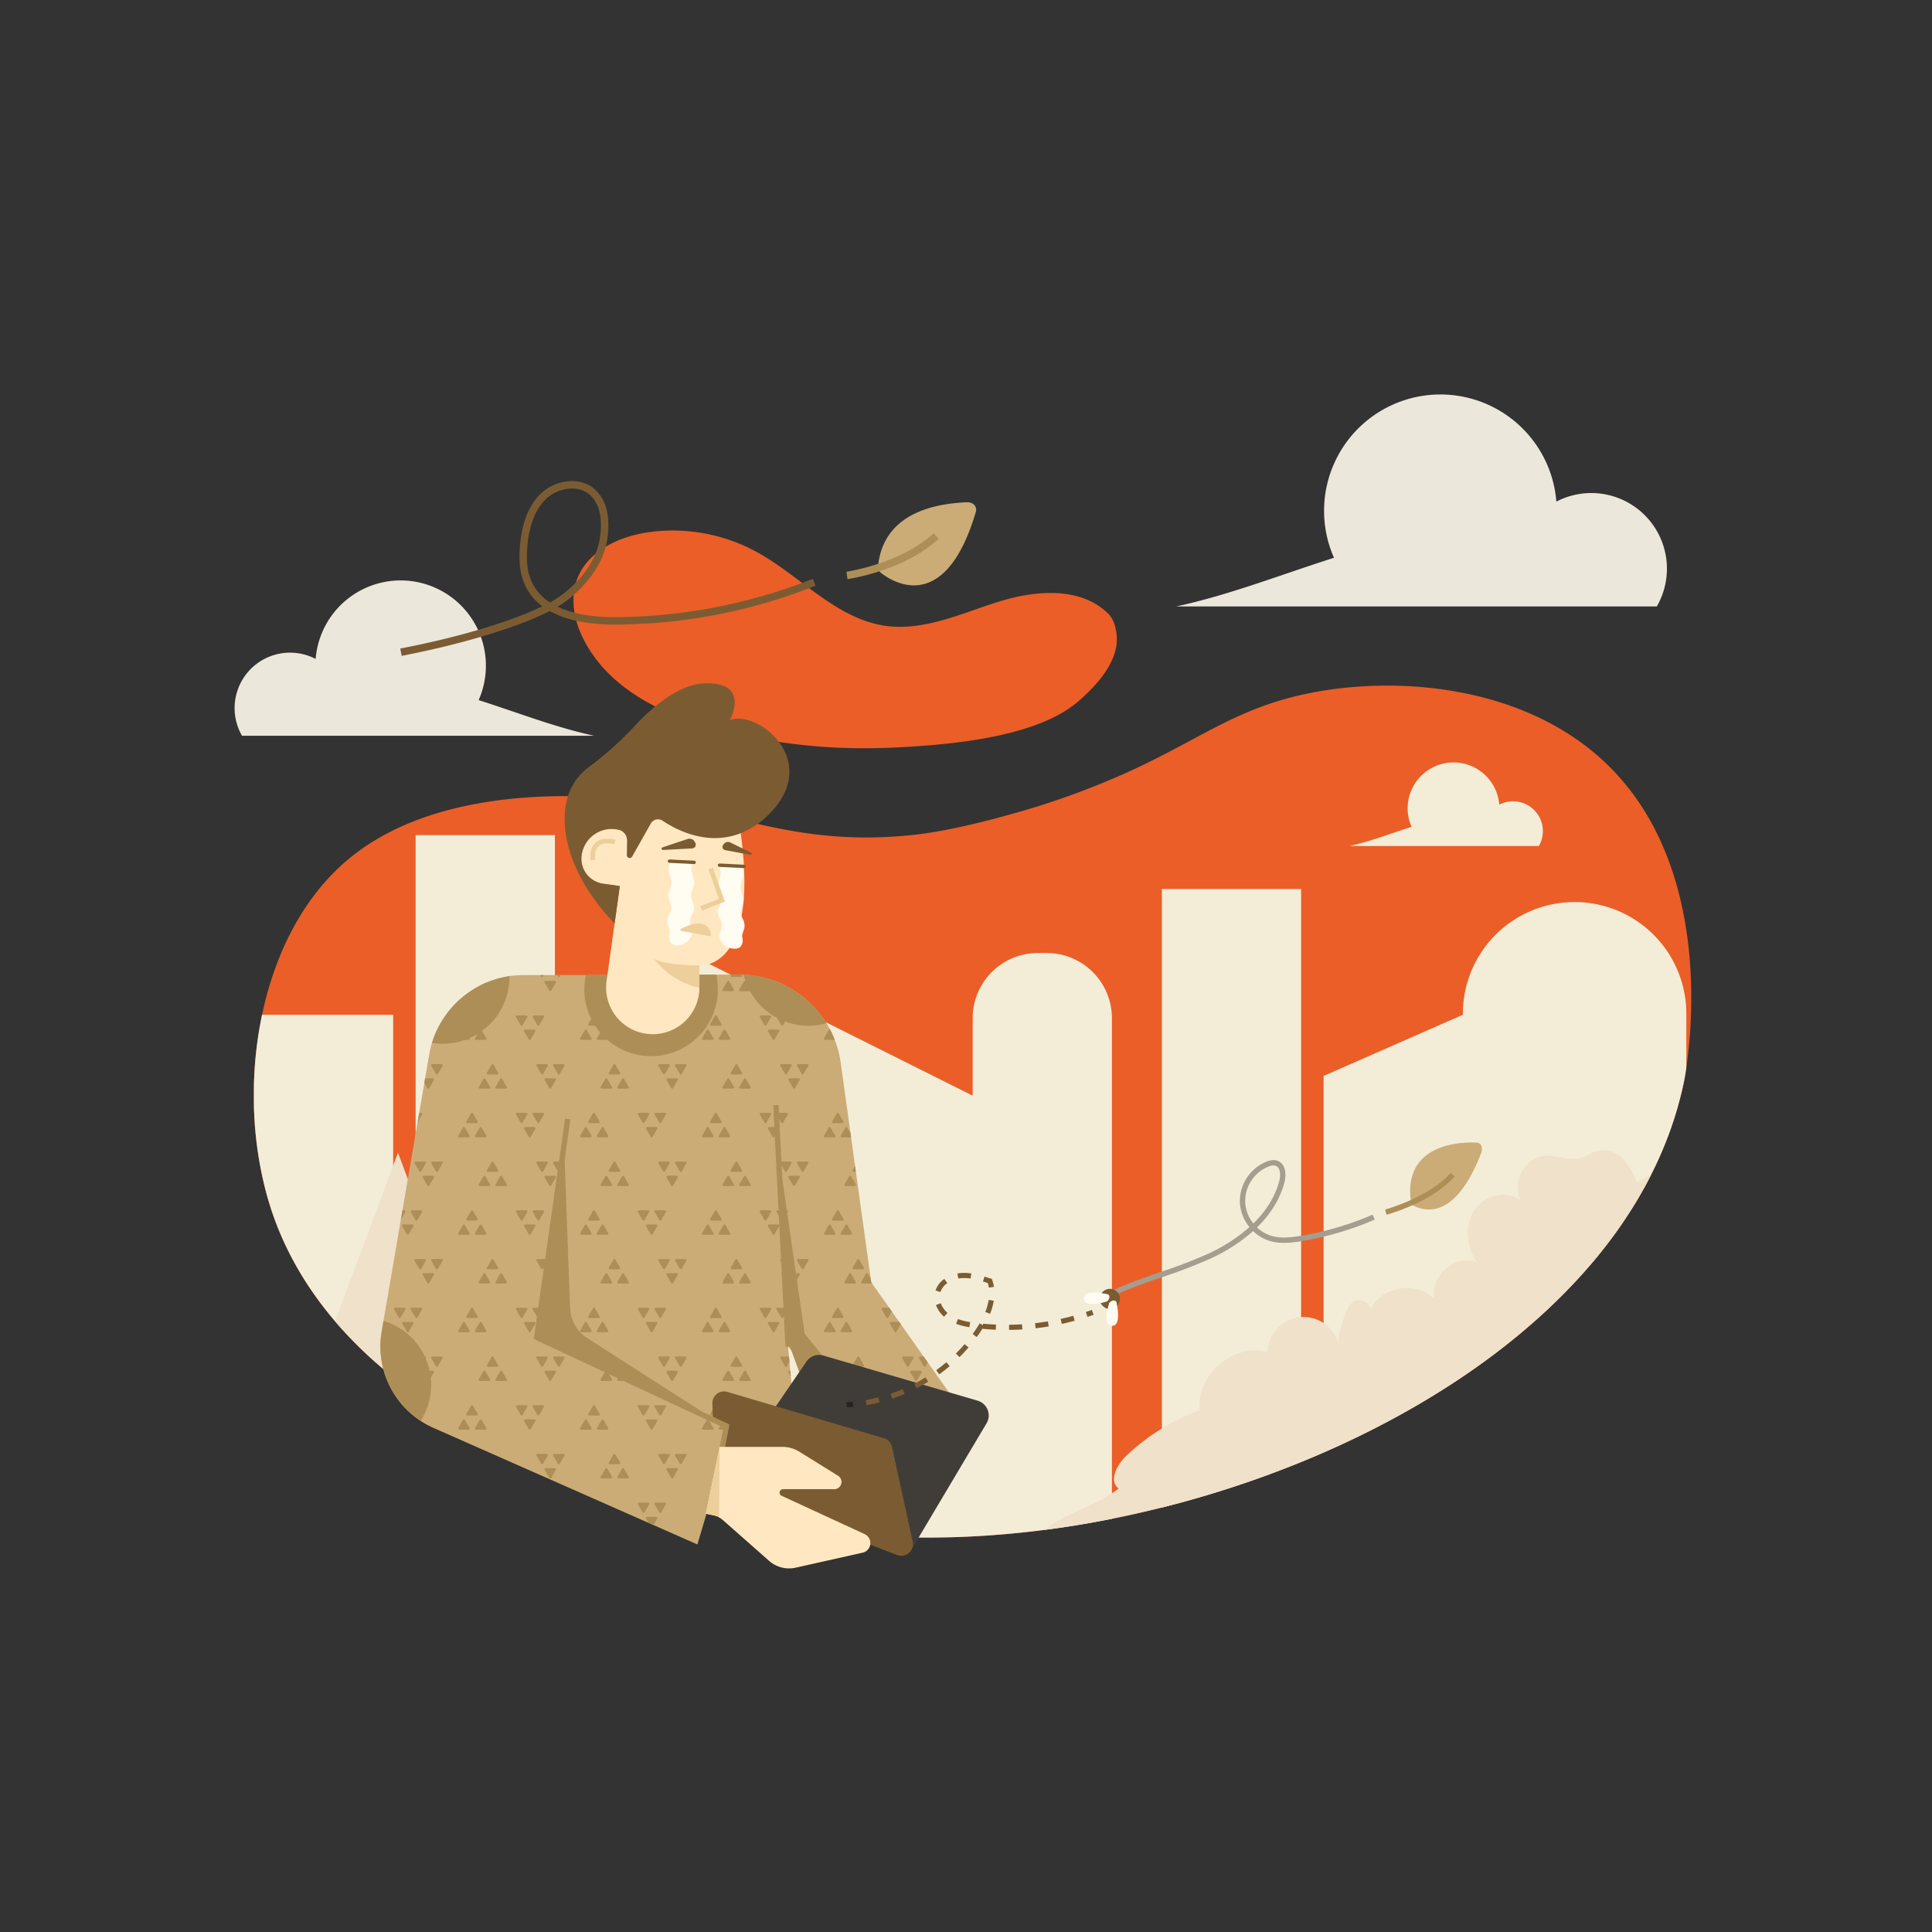 <svg xmlns="http://www.w3.org/2000/svg" id="NotBalance" viewBox="0 0 1080 1080">
  <rect x="0" y="0" width="1080" height="1080" fill="#333333" stroke="none"/>
  <path d="M942.68,596.73c-.72,4.92-1.33,7.98-1.48,8.68a208.775,208.775,0,0,1-18.1,51.03v.01q-3.51,6.945-7.51,13.69a261.882,261.882,0,0,1-26.61,36.95q-9.045,10.575-19.28,20.5c-29.54,28.74-65.93,53.32-105.86,73.2q-11.25,5.61-22.86,10.7a574.257,574.257,0,0,1-75.46,26.97q-7.995,2.25-16.02,4.26c-9.29,2.34-18.62,4.44-27.93,6.29q-18.87,3.765-37.6,6.2c-15.97,2.08-31.8,3.4-47.32,3.97a538.616,538.616,0,0,1-55.58-.94c-9.49-.62-19.12-1.5-28.83-2.63a.085.085,0,0,1-.07,0q-12.915-1.485-26-3.56c-2.38-.38-4.76-.78-7.15-1.18-16.15-2.77-32.35-6.23-48.38-10.4-.29-.07-.58-.14-.87-.23a4.209,4.209,0,0,1-.48-.12q-.675-.165-1.35-.36c-14.28-3.78-28.39-8.13-42.19-13.07-9.71-3.47-19.27-7.24-28.6-11.31q-6.66-2.895-13.15-6-5.94-2.835-11.74-5.85c-22.81-11.84-43.79-25.69-61.92-41.65a231.737,231.737,0,0,1-23.02-23.27,191.362,191.362,0,0,1-27.17-41.34,172.869,172.869,0,0,1-9.06-22.78q-1.545-4.845-2.83-9.86a210.678,210.678,0,0,1-6.32-46.62q-.15-5.655,0-11.36a217.931,217.931,0,0,1,4.55-39.38c7.19-34.15,22.9-65.74,48.07-86.81,43.34-36.3,110.25-37.62,151.7-34.16,16.15,1.35,28.44,3.42,33.96,4.44,8.21,1.51,16.25,3.38,24.38,5.34,30.13,7.25,61.53,15.63,107.25,10.49,4.76-.54,21.35-2.54,51.72-10.99a448.98,448.98,0,0,0,66.31-23.71c.96-.44,1.91-.87,2.85-1.3,2.43-1.13,4.77-2.24,7.06-3.35.58-.28,1.17-.57,1.74-.85,4.61-2.26,8.96-4.49,13.12-6.67h.02c.15-.08.29-.16.44-.24.57-.3,1.13-.59,1.69-.89a.827.827,0,0,0,.16-.09c6.06-3.19,11.75-6.28,17.31-9.21,1.15-.61,2.3-1.21,3.44-1.8.8-.41,1.6-.83,2.4-1.23.55-.28,1.1-.56,1.64-.84h.01c3.34-1.68,6.66-3.3,10.05-4.84,5.27-2.41,10.68-4.63,16.44-6.63,4.54-1.59,9.29-3.03,14.37-4.32,50.36-12.81,125.67-8.72,173.58,35.62,39.02,36.13,48.44,88.39,49.18,127.37A277.126,277.126,0,0,1,942.68,596.73Z" fill="#eb5e28" class="colore6edfa svgShape"></path>
  <path d="M621.566 569.17V849.01a533.833 533.833 0 0 1-84.92 10.17c-73.02 2.67-163.61-10.73-239.5-43.79a389.493 389.493 0 0 1-36.87-18.36c-.01 0-.01-.01-.02-.01q-10.845-6.165-21.01-12.98-9.285-6.225-17.91-13.01-5.655-4.47-11-9.17c-27.44-24.15-48.37-53.14-59.25-87.37-1.02-3.23-1.97-6.51-2.82-9.85a210.252 210.252 0 0 1-6.33-46.62V606.65a217.822 217.822 0 0 1 4.55-39.37h73.3V668.35h12.55V466.83h77.85V770.05H357.9V519.57l185.83 92.91V569.17a36.419 36.419 0 0 1 36.42-36.42h5A36.419 36.419 0 0 1 621.566 569.17ZM942.675 566.965v29.771c-.712 4.913-1.323 7.972-1.473 8.674C916.065 723.974 785.6 808.561 649.5 842.725V496.966h77.843V758.122H739.9V601.456l77.842-34.18v-.311a62.465 62.465 0 1 1 124.929 0Z" fill="#f3edd8" class="colord8dff3 svgShape"></path>
  <path d="M915.593 670.137a261.62 261.62 0 0 1-26.615 36.95V685c0-8.213 11.245-14.867 25.121-14.867ZM426.171 852.046q-3.569-.562-7.147-1.179A559.013 559.013 0 0 1 325.752 826.7L371.237 704.67Z" fill="#ccc5b9" class="colorbdcfd3 svgShape"></path>
  <path d="M284 809.385c-38.074-18.178-71.762-41.611-96.679-70.776l35.15-94.3ZM923.1 656.448q-3.5 6.951-7.506 13.688a261.765 261.765 0 0 1-26.616 36.95q-9.048 10.575-19.275 20.5c-52.583 51.147-126.831 89.12-204.186 110.877q-7.988 2.241-16.013 4.259-13.943 3.5-27.939 6.289-18.861 3.762-37.6 6.2a50.389 50.389 0 0 1 5.727-4.072c11.524-7.013 24.987-10.73 35.632-19.013-5.518-4.211-1.157-13 3.82-17.835a116.324 116.324 0 0 1 41.6-25.924c-2.5-19.522 18.932-37.92 37.849-32.5a20.154 20.154 0 0 1 39.425-5.363 63.076 63.076 0 0 1 5.69-19.747c2.587-5.443 10.683-5.026 12.59.7a.827.827 0 0 0 .037.113c6.274-12.622 26-15.558 35.675-5.3-3.375-12.568 11.765-25.683 23.723-20.551-5.738-8.422-7.287-20.186-1.876-28.822s18.558-12.07 26.434-5.6c-5.593-9.536 1.451-23.765 12.429-25.1 5.6-.681 11.159 1.478 16.806 1.623a15.335 15.335 0 0 0 8.288-2.218c6.246-3.949 14.416-3.359 19.4 2.095a40.449 40.449 0 0 1 7.752 12.986C917.774 659.352 920.459 657.884 923.1 656.448Z" fill="#efe1ca" class="colorcad4ef svgShape"></path>
  <path d="M413.067,410.655c-33.649-7.246-69.282-21.178-85.847-51.35-5.949-10.835-8.949-24.074-4.576-35.635,5.873-15.526,23.178-23.726,39.6-26.115a97.966,97.966,0,0,1,59.846,10.491c24.937,13.348,44.935,37.852,72.943,41.8,21.426,3.017,42.227-6.89,62.865-13.391s45.881-8.693,61.395,6.39c3.709,3.606,4.328,8.4,4.687,10.358,3.026,16.5-13.317,31.641-19.228,37.116-8.066,7.474-26.8,21.594-85.435,26.323C487.77,419.182,455.6,419.814,413.067,410.655Z" fill="#eb5e28" class="colore6edfa svgShape"></path>
  <path d="M332.171,411.3H135.29a30.984,30.984,0,0,1,41.163-42.952,47.658,47.658,0,1,1,91.107,23.021C289.072,398.2,310.17,406.545,332.171,411.3Z" fill="#ebe7da" class="colordae8eb svgShape"></path>
  <path d="M754.3,472.925H860.246A16.673,16.673,0,0,0,838.1,449.811,25.647,25.647,0,1,0,789.067,462.2C777.491,465.871,766.137,470.364,754.3,472.925Z" fill="#f3edd8" class="colord8dff3 svgShape"></path>
  <path d="M657.553,339H926.174a42.275,42.275,0,0,0-56.162-58.6,65.024,65.024,0,1,0-124.3,31.41C716.357,321.117,687.571,332.509,657.553,339Z" fill="#ebe7da" class="colordae8eb svgShape"></path>
  <path d="M224.536,366.629l-.791-4.088c38.046-7.366,64.546-16.4,79.463-23.63a30.652,30.652,0,0,1-9.783-11.972c-2.712-5.947-3.582-13.022-2.737-22.268,1.183-12.958,5.206-22.727,11.956-29.036a25.548,25.548,0,0,1,15.156-6.622c6.08-.487,11.539,1.339,15.375,5.145,5.931,5.887,8.057,15,6.317,27.1-1.436,9.983-6.264,16.853-8.858,20.543a69.035,69.035,0,0,1-15.089,14.856q-1.737,1.235-3.869,2.492c9.736,4.661,22.052,5.883,32.56,5.835a303.893,303.893,0,0,0,110.148-21.431l1.543,3.867a305.961,305.961,0,0,1-111.672,21.728c-11.961.056-26.143-1.5-36.965-7.591C289.788,350.537,258.96,359.964,224.536,366.629ZM320.1,273.1a21.541,21.541,0,0,0-14.617,5.58c-5.981,5.591-9.565,14.464-10.653,26.373-.776,8.5-.02,14.9,2.379,20.162a27.17,27.17,0,0,0,10.2,11.551,56.763,56.763,0,0,0,5.724-3.5,65.988,65.988,0,0,0,14.1-13.857c2.393-3.4,6.848-9.744,8.143-18.741,1.542-10.718-.184-18.641-5.129-23.549A14.492,14.492,0,0,0,320.1,273.1Z" fill="#7b5c32" class="color32477b svgShape"></path>
  <path d="M492.21,320.027c6.3,5.14,35.98,24.425,53.269-33.774.928-3.123-1.472-5.643-5.066-5.483-15.656.694-46.373,4.878-49.574,35.649A4.12,4.12,0,0,0,492.21,320.027Z" fill="#cbac77" class="color77bbcb svgShape"></path>
  <path d="M473.772,323.741l-.6-4.12c.3-.044,30.568-4.62,48.73-21.512l2.836,3.049C505.611,318.948,475.063,323.554,473.772,323.741Z" fill="#ae8e57" class="color579fae svgShape"></path>
  <path d="M755.729,686.7a176.233,176.233,0,0,1-28.238,7.11c-5.6.926-11.562,1.572-17.167.036a23.019,23.019,0,0,1-9.826-5.669,95.4,95.4,0,0,1-23.7,15.319,280.408,280.408,0,0,1-26.974,10.365c-9.527,3.287-19.379,6.687-28.552,11.136l-1.3-2.7c9.333-4.526,19.27-7.955,28.879-11.271a278.2,278.2,0,0,0,26.689-10.25,94.68,94.68,0,0,0,22.922-14.82,23.644,23.644,0,0,1-5.35-13.526,23.923,23.923,0,0,1,14.817-23.065c2.519-.977,4.6-1.12,6.363-.431,4.35,1.7,4.978,7.365,3.669,12.226-2.438,9.059-7.578,17.461-15.283,24.983a20.048,20.048,0,0,0,8.43,4.812c4.772,1.307,9.806.9,15.9-.1A173.255,173.255,0,0,0,767.338,679l1.185,2.757Q762.224,684.478,755.729,686.7Zm-46.191-34.734q-.26.088-.533.195a20.861,20.861,0,0,0-12.921,20.113,20.6,20.6,0,0,0,4.544,11.644c6.395-6.248,11.886-14.046,14.444-23.553.928-3.448.741-7.622-1.861-8.638A5.394,5.394,0,0,0,709.538,651.964Z" fill="#a59d8e" class="color8ea2a5 svgShape"></path>
  <path d="M790.448,674.144c5.35,2.539,22.716,8.722,37.434-29.326,1.185-3.064.2-5.918-2.186-6.055-11.611-.667-41.3,1.75-36.985,33.022A3.12,3.12,0,0,0,790.448,674.144Z" fill="#cbac77" class="color77bbcb svgShape"></path>
  <path d="M779.915,677.54c-2.775.948-4.594,1.444-4.859,1.515l-.777-2.9c.241-.065,24.313-6.646,36.669-20.493l2.225,2.008C803.578,668.423,787.844,674.829,779.915,677.54Z" fill="#ae8e57" class="color579fae svgShape"></path>
  <path d="M531.836,780.68l-61.63,8.1a.13.13,0,0,1-.13-.05l-29.21-35.56a.154.154,0,0,0-.27.11l6.98,76.49a.153.153,0,0,1-.15.17h-47.6a.15.15,0,0,0-.14.1l-9.78,33.17a.14.14,0,0,1-.19.1l-147.4-65.1a48.2,48.2,0,0,1-7.21-3.94,49.772,49.772,0,0,1-21.74-50.03l1.01-5.88L239.9,589.63a53.586,53.586,0,0,1,52.92-44.56c11.71.02,24.939.01,38.7-.01,24.34-.05,50.4-.15,72.84-.25h.01c2.95-.01,5.82-.03,8.63-.04.89,0,1.78.01,2.66.05a57.266,57.266,0,0,1,54.33,49.35l17.03,122.59.029.06,44.9,63.63A.151.151,0,0,1,531.836,780.68Z" fill="#cbac77" class="color77bbcb svgShape"></path>
  <polygon points="435.006 643.069 449.799 745.508 475.942 777.805 450.657 777.805 440.38 749.343 435.006 643.069" fill="#ae8e57" class="color579fae svgShape"></polygon>
  <path d="m315.324 639.91 3.361 91.294a20.805 20.805 0 0 0 9.561 16.749l73.769 47.3-102-47.6ZM345.674 826.44H350.9a.622.622 0 0 0 .539-.932l-2.613-4.525a.621.621 0 0 0-1.076 0l-2.613 4.525A.621.621 0 0 0 345.674 826.44Z" fill="#ae8e57" class="color579fae svgShape"></path>
  <path d="m351.438 716.56-2.613-4.525a.621.621 0 0 0-1.076 0l-2.613 4.525a.621.621 0 0 0 .538.932H350.9A.622.622 0 0 0 351.438 716.56ZM351.438 771.034l-2.613-4.525a.621.621 0 0 0-1.076 0l-2.613 4.525a.621.621 0 0 0 .538.932H350.9A.622.622 0 0 0 351.438 771.034ZM346.628 817.583l-2.612-4.524a.621.621 0 0 0-1.077 0l-2.612 4.524a.621.621 0 0 0 .538.933h5.225A.622.622 0 0 0 346.628 817.583ZM324.872 799.2H330.1a.621.621 0 0 0 .538-.932l-2.612-4.525a.622.622 0 0 0-1.077 0l-2.612 4.525A.621.621 0 0 0 324.872 799.2ZM335.171 790.347l-2.612-4.525a.621.621 0 0 0-1.077 0l-2.612 4.525a.621.621 0 0 0 .538.932h5.225A.621.621 0 0 0 335.171 790.347ZM334.218 799.2h5.225a.621.621 0 0 0 .538-.932l-2.612-4.525a.622.622 0 0 0-1.077 0l-2.613 4.525A.622.622 0 0 0 334.218 799.2ZM336.329 826.44h5.225a.621.621 0 0 0 .538-.932l-2.612-4.525a.622.622 0 0 0-1.077 0l-2.612 4.525A.621.621 0 0 0 336.329 826.44ZM351.438 662.086l-2.613-4.525a.621.621 0 0 0-1.076 0l-2.613 4.525a.621.621 0 0 0 .538.932H350.9A.622.622 0 0 0 351.438 662.086ZM299.9 704.732l2.612 4.525a.622.622 0 0 0 1.077 0l2.612-4.525a.621.621 0 0 0-.538-.932h-5.225A.621.621 0 0 0 299.9 704.732ZM340.327 545.213a.621.621 0 0 0 .538.932h5.225a.621.621 0 0 0 .538-.932l-.112-.194-6.086.015ZM303.549 676.563h-5.225a.621.621 0 0 0-.538.932l2.613 4.525a.621.621 0 0 0 1.076 0l2.612-4.525A.621.621 0 0 0 303.549 676.563ZM351.438 553.137l-2.613-4.525a.621.621 0 0 0-1.076 0l-2.613 4.525a.622.622 0 0 0 .538.933H350.9A.622.622 0 0 0 351.438 553.137ZM329.408 682.331h5.225a.621.621 0 0 0 .538-.933l-2.612-4.525a.622.622 0 0 0-1.077 0L328.87 681.4A.622.622 0 0 0 329.408 682.331ZM334.218 744.729h5.225a.621.621 0 0 0 .538-.932l-2.612-4.525a.622.622 0 0 0-1.077 0l-2.613 4.525A.622.622 0 0 0 334.218 744.729ZM346.628 763.109l-2.612-4.525a.622.622 0 0 0-1.077 0l-2.612 4.525a.621.621 0 0 0 .538.933h5.225A.622.622 0 0 0 346.628 763.109ZM346.628 708.635l-2.612-4.525a.622.622 0 0 0-1.077 0l-2.612 4.525a.621.621 0 0 0 .538.933h5.225A.622.622 0 0 0 346.628 708.635ZM346.628 654.161l-2.612-4.525a.622.622 0 0 0-1.077 0l-2.612 4.525a.621.621 0 0 0 .538.932h5.225A.621.621 0 0 0 346.628 654.161ZM346.628 599.687l-2.612-4.525a.622.622 0 0 0-1.077 0l-2.612 4.525a.621.621 0 0 0 .538.932h5.225A.621.621 0 0 0 346.628 599.687ZM329.408 736.805h5.225a.621.621 0 0 0 .538-.933l-2.612-4.525a.622.622 0 0 0-1.077 0l-2.612 4.525A.622.622 0 0 0 329.408 736.805ZM336.329 771.966h5.225a.621.621 0 0 0 .538-.932l-2.612-4.525a.622.622 0 0 0-1.077 0l-2.612 4.525A.621.621 0 0 0 336.329 771.966ZM305.66 649.325h-5.225a.622.622 0 0 0-.538.933l2.612 4.525a.622.622 0 0 0 1.077 0l2.612-4.525A.621.621 0 0 0 305.66 649.325ZM326.946 575.849l-2.612 4.526a.621.621 0 0 0 .538.932H330.1a.621.621 0 0 0 .538-.932l-2.612-4.526A.622.622 0 0 0 326.946 575.849ZM324.872 744.729H330.1a.621.621 0 0 0 .538-.932l-2.612-4.525a.622.622 0 0 0-1.077 0l-2.612 4.525A.621.621 0 0 0 324.872 744.729ZM324.872 635.781H330.1a.621.621 0 0 0 .538-.932l-2.612-4.525a.621.621 0 0 0-1.077 0l-2.612 4.525A.621.621 0 0 0 324.872 635.781ZM324.872 690.255H330.1a.621.621 0 0 0 .538-.932l-2.612-4.525a.621.621 0 0 0-1.077 0l-2.612 4.525A.621.621 0 0 0 324.872 690.255ZM334.218 581.307h5.225a.621.621 0 0 0 .538-.932l-2.612-4.526a.622.622 0 0 0-1.077 0l-2.613 4.526A.622.622 0 0 0 334.218 581.307ZM339.48 548.612a.622.622 0 0 0-1.077 0l-2.612 4.525a.621.621 0 0 0 .538.933h5.225a.622.622 0 0 0 .538-.933ZM332.559 567.925a.622.622 0 0 0-1.077 0l-2.612 4.525a.621.621 0 0 0 .538.932h5.225a.621.621 0 0 0 .538-.932ZM351.438 607.611l-2.613-4.525a.621.621 0 0 0-1.076 0l-2.613 4.525a.622.622 0 0 0 .538.933H350.9A.622.622 0 0 0 351.438 607.611ZM307.045 826.13a.622.622 0 0 0 1.077 0l2.612-4.525a.622.622 0 0 0-.538-.933h-5.225a.622.622 0 0 0-.538.933ZM302.509 818.205a.622.622 0 0 0 1.077 0l2.612-4.525a.621.621 0 0 0-.538-.932h-5.225a.621.621 0 0 0-.538.932ZM312.931 818.205l2.613-4.525a.622.622 0 0 0-.539-.932h-5.224a.622.622 0 0 0-.539.932l2.613 4.525A.621.621 0 0 0 312.931 818.205ZM315.005 758.274h-5.224a.622.622 0 0 0-.539.932l2.613 4.525a.621.621 0 0 0 1.076 0l2.613-4.525A.622.622 0 0 0 315.005 758.274ZM288.44 786.443l2.613 4.525a.621.621 0 0 0 1.076 0l2.613-4.525a.621.621 0 0 0-.538-.932h-5.225A.622.622 0 0 0 288.44 786.443ZM301.475 790.968l2.612-4.525a.621.621 0 0 0-.538-.932h-5.225a.621.621 0 0 0-.538.932l2.613 4.525A.621.621 0 0 0 301.475 790.968ZM288.44 731.969l2.613 4.525a.621.621 0 0 0 1.076 0l2.613-4.525a.621.621 0 0 0-.538-.932h-5.225A.622.622 0 0 0 288.44 731.969ZM295.589 798.893a.622.622 0 0 0 1.077 0l2.612-4.525a.622.622 0 0 0-.538-.933h-5.225a.621.621 0 0 0-.538.933ZM302.509 545.834a.621.621 0 0 0 1.077 0l.436-.755h-1.949ZM304.433 549.234l2.612 4.525a.622.622 0 0 0 1.077 0l2.612-4.525a.621.621 0 0 0-.538-.932h-5.225A.621.621 0 0 0 304.433 549.234ZM315.005 703.8h-5.224a.621.621 0 0 0-.539.932l2.613 4.525a.621.621 0 0 0 1.076 0l2.613-4.525A.621.621 0 0 0 315.005 703.8ZM288.44 568.546l2.613 4.525a.621.621 0 0 0 1.076 0l2.613-4.525a.621.621 0 0 0-.538-.932h-5.225A.622.622 0 0 0 288.44 568.546ZM315.005 649.325h-5.224a.622.622 0 0 0-.539.933l2.613 4.525a.621.621 0 0 0 1.076 0l2.613-4.525A.622.622 0 0 0 315.005 649.325ZM311.855 545.834a.621.621 0 0 0 1.076 0l.438-.757h-1.951ZM310.2 711.724h-5.225a.621.621 0 0 0-.538.932l2.612 4.525a.621.621 0 0 0 1.077 0l2.612-4.525A.621.621 0 0 0 310.2 711.724ZM302.509 763.731a.622.622 0 0 0 1.077 0l2.612-4.525a.621.621 0 0 0-.538-.932h-5.225a.621.621 0 0 0-.538.932ZM303.549 622.088h-5.225a.622.622 0 0 0-.538.933l2.613 4.525a.621.621 0 0 0 1.076 0l2.612-4.525A.622.622 0 0 0 303.549 622.088ZM301.475 736.494l2.612-4.525a.621.621 0 0 0-.538-.932h-5.225a.621.621 0 0 0-.538.932l2.613 4.525A.621.621 0 0 0 301.475 736.494ZM307.045 771.656a.622.622 0 0 0 1.077 0l2.612-4.526a.621.621 0 0 0-.538-.932h-5.225a.621.621 0 0 0-.538.932ZM292.977 630.945l2.612 4.525a.622.622 0 0 0 1.077 0l2.612-4.525a.621.621 0 0 0-.538-.932h-5.225A.621.621 0 0 0 292.977 630.945ZM292.977 739.894l2.612 4.524a.621.621 0 0 0 1.077 0l2.612-4.524a.622.622 0 0 0-.538-.933h-5.225A.621.621 0 0 0 292.977 739.894ZM292.977 685.419l2.612 4.525a.621.621 0 0 0 1.077 0l2.612-4.525a.621.621 0 0 0-.538-.932h-5.225A.621.621 0 0 0 292.977 685.419ZM303.549 567.614h-5.225a.621.621 0 0 0-.538.932l2.613 4.525a.621.621 0 0 0 1.076 0l2.612-4.525A.621.621 0 0 0 303.549 567.614ZM292.977 576.471 295.589 581a.622.622 0 0 0 1.077 0l2.612-4.525a.621.621 0 0 0-.538-.932h-5.225A.621.621 0 0 0 292.977 576.471ZM288.44 677.5l2.613 4.525a.621.621 0 0 0 1.076 0l2.613-4.525a.621.621 0 0 0-.538-.932h-5.225A.622.622 0 0 0 288.44 677.5ZM288.44 623.021l2.613 4.525a.621.621 0 0 0 1.076 0l2.613-4.525a.622.622 0 0 0-.538-.933h-5.225A.622.622 0 0 0 288.44 623.021ZM305.66 594.851h-5.225a.622.622 0 0 0-.538.933l2.612 4.525a.622.622 0 0 0 1.077 0l2.612-4.525A.621.621 0 0 0 305.66 594.851ZM310.2 602.776h-5.225a.621.621 0 0 0-.538.932l2.612 4.525a.622.622 0 0 0 1.077 0l2.612-4.525A.621.621 0 0 0 310.2 602.776ZM310.2 657.25h-5.225a.621.621 0 0 0-.538.932l2.612 4.525a.621.621 0 0 0 1.077 0l2.612-4.525A.621.621 0 0 0 310.2 657.25ZM361.128 739.894l2.613 4.524a.621.621 0 0 0 1.076 0l2.613-4.524a.622.622 0 0 0-.538-.933h-5.225A.622.622 0 0 0 361.128 739.894ZM246.854 594.851h-5.226a.622.622 0 0 0-.538.933l2.613 4.525a.621.621 0 0 0 1.076 0l2.613-4.525A.622.622 0 0 0 246.854 594.851ZM226.051 676.563h-1.072l-.91 5.3 2.521-4.365A.622.622 0 0 0 226.051 676.563ZM226.59 786.443a.622.622 0 0 0-.539-.932h-1.019q.627.716 1.283 1.407ZM244.779 763.731l2.613-4.525a.621.621 0 0 0-.538-.932h-5.226a.621.621 0 0 0-.538.932l2.613 4.525A.621.621 0 0 0 244.779 763.731ZM373.812 703.8h-5.225a.621.621 0 0 0-.538.932l2.613 4.525a.621.621 0 0 0 1.076 0l2.613-4.525A.622.622 0 0 0 373.812 703.8ZM242.044 766.2h-5.225a.621.621 0 0 0-.538.932l2.613 4.526a.621.621 0 0 0 1.076 0l2.613-4.526A.622.622 0 0 0 242.044 766.2ZM246.854 703.8h-5.226a.621.621 0 0 0-.538.932l2.613 4.525a.621.621 0 0 0 1.076 0l2.613-4.525A.621.621 0 0 0 246.854 703.8ZM246.854 649.325h-5.226a.622.622 0 0 0-.538.933l2.613 4.525a.621.621 0 0 0 1.076 0l2.613-4.525A.622.622 0 0 0 246.854 649.325ZM273.94 662.086l-2.612-4.525a.621.621 0 0 0-1.077 0l-2.613 4.525a.622.622 0 0 0 .539.932H273.4A.621.621 0 0 0 273.94 662.086ZM368.55 790.968a.622.622 0 0 0 1.077 0l2.612-4.525a.621.621 0 0 0-.538-.932h-5.225a.621.621 0 0 0-.538.932ZM373.812 758.274h-5.225a.621.621 0 0 0-.538.932l2.613 4.525a.621.621 0 0 0 1.076 0l2.613-4.525A.622.622 0 0 0 373.812 758.274ZM332.559 622.4a.622.622 0 0 0-1.077 0l-2.612 4.525a.621.621 0 0 0 .538.932h5.225a.621.621 0 0 0 .538-.932ZM371.7 676.563h-5.225a.621.621 0 0 0-.538.932l2.612 4.525a.622.622 0 0 0 1.077 0l2.612-4.525A.621.621 0 0 0 371.7 676.563ZM366.892 630.013h-5.225a.622.622 0 0 0-.539.932l2.613 4.525a.621.621 0 0 0 1.076 0l2.613-4.525A.621.621 0 0 0 366.892 630.013ZM361.128 685.419l2.613 4.525a.621.621 0 0 0 1.076 0l2.613-4.525a.621.621 0 0 0-.538-.932h-5.225A.622.622 0 0 0 361.128 685.419ZM220.288 731.969l2.613 4.525a.621.621 0 0 0 1.076 0l2.613-4.525a.622.622 0 0 0-.539-.932h-5.224A.622.622 0 0 0 220.288 731.969ZM235.434 709.257l2.612-4.525a.621.621 0 0 0-.538-.932h-5.225a.621.621 0 0 0-.538.932l2.612 4.525A.622.622 0 0 0 235.434 709.257ZM239.97 717.181l2.613-4.525a.622.622 0 0 0-.539-.932h-5.225a.621.621 0 0 0-.538.932l2.613 4.525A.621.621 0 0 0 239.97 717.181ZM229.634 731.969l2.612 4.525a.622.622 0 0 0 1.077 0l2.612-4.525a.621.621 0 0 0-.538-.932h-5.225A.621.621 0 0 0 229.634 731.969ZM242.044 657.25h-5.225a.621.621 0 0 0-.538.932l2.613 4.525a.621.621 0 0 0 1.076 0l2.613-4.525A.622.622 0 0 0 242.044 657.25ZM392.486 852.745a.616.616 0 0 0 .254.855l.781-2.647ZM237.508 758.274h-5.225a.621.621 0 0 0-.538.932l2.612 4.525a.622.622 0 0 0 1.077 0l2.612-4.525A.621.621 0 0 0 237.508 758.274ZM230.172 785.511a.621.621 0 0 0-.538.932l2.612 4.525a.622.622 0 0 0 1.077 0l2.612-4.525a.621.621 0 0 0-.538-.932ZM242.044 602.776h-4.405l-.435 2.531 1.69 2.926a.621.621 0 0 0 1.076 0l2.613-4.525A.622.622 0 0 0 242.044 602.776ZM237.508 649.325h-5.225a.622.622 0 0 0-.538.933l2.612 4.525a.622.622 0 0 0 1.077 0l2.612-4.525A.622.622 0 0 0 237.508 649.325ZM224.824 685.419l2.613 4.525a.621.621 0 0 0 1.076 0l2.613-4.525a.622.622 0 0 0-.539-.932h-5.224A.622.622 0 0 0 224.824 685.419ZM375.2 771.656a.621.621 0 0 0 1.076 0l2.612-4.526a.621.621 0 0 0-.538-.932h-5.224a.622.622 0 0 0-.539.932ZM232.246 682.02a.622.622 0 0 0 1.077 0l2.612-4.525a.621.621 0 0 0-.538-.932h-5.225a.621.621 0 0 0-.538.932ZM227.437 744.418a.621.621 0 0 0 1.076 0l2.613-4.524a.622.622 0 0 0-.539-.933h-5.224a.622.622 0 0 0-.539.933ZM235.4 622.088h-1.072l-.908 5.3 2.518-4.363A.622.622 0 0 0 235.4 622.088ZM366.476 731.037a.621.621 0 0 0-.538.932l2.612 4.525a.622.622 0 0 0 1.077 0l2.612-4.525a.621.621 0 0 0-.538-.932ZM383.158 703.8h-5.225a.621.621 0 0 0-.538.932l2.612 4.525a.622.622 0 0 0 1.077 0l2.612-4.525A.621.621 0 0 0 383.158 703.8ZM383.158 649.325h-5.225a.621.621 0 0 0-.538.933l2.612 4.525a.622.622 0 0 0 1.077 0l2.612-4.525A.622.622 0 0 0 383.158 649.325ZM378.348 602.776h-5.224a.622.622 0 0 0-.539.932l2.613 4.525a.621.621 0 0 0 1.076 0l2.612-4.525A.621.621 0 0 0 378.348 602.776ZM381.084 818.205l2.612-4.525a.621.621 0 0 0-.538-.932h-5.225a.621.621 0 0 0-.538.932l2.612 4.525A.622.622 0 0 0 381.084 818.205ZM375.2 826.13a.621.621 0 0 0 1.076 0l2.612-4.525a.621.621 0 0 0-.538-.933h-5.224a.622.622 0 0 0-.539.933ZM378.348 548.3h-5.224a.622.622 0 0 0-.539.932l2.613 4.525a.621.621 0 0 0 1.076 0l2.612-4.525A.621.621 0 0 0 378.348 548.3ZM383.158 758.274h-5.225a.621.621 0 0 0-.538.932l2.612 4.525a.622.622 0 0 0 1.077 0l2.612-4.525A.621.621 0 0 0 383.158 758.274ZM334.218 635.781h5.225a.621.621 0 0 0 .538-.932l-2.612-4.525a.621.621 0 0 0-1.077 0l-2.613 4.525A.622.622 0 0 0 334.218 635.781ZM338.4 712.035l-2.612 4.525a.621.621 0 0 0 .538.932h5.225a.621.621 0 0 0 .538-.932l-2.612-4.525A.622.622 0 0 0 338.4 712.035ZM342.092 662.086l-2.612-4.525a.621.621 0 0 0-1.077 0l-2.612 4.525a.621.621 0 0 0 .538.932h5.225A.621.621 0 0 0 342.092 662.086ZM337.369 684.8a.621.621 0 0 0-1.077 0l-2.613 4.525a.622.622 0 0 0 .539.932h5.225a.621.621 0 0 0 .538-.932ZM370.662 545.834a.621.621 0 0 0 1.076 0l.516-.894-2.105.007ZM341.554 608.544a.622.622 0 0 0 .538-.933l-2.612-4.525a.622.622 0 0 0-1.077 0l-2.612 4.525a.621.621 0 0 0 .538.933ZM373.812 812.748h-5.225a.621.621 0 0 0-.538.932l2.613 4.525a.621.621 0 0 0 1.076 0l2.613-4.525A.622.622 0 0 0 373.812 812.748ZM364.817 798.893l2.613-4.525a.622.622 0 0 0-.538-.933h-5.225a.622.622 0 0 0-.539.933l2.613 4.525A.621.621 0 0 0 364.817 798.893ZM362.356 567.614h-5.225a.622.622 0 0 0-.539.932l2.613 4.525a.621.621 0 0 0 1.076 0l2.613-4.525A.621.621 0 0 0 362.356 567.614ZM373.812 594.851h-5.225a.622.622 0 0 0-.538.933l2.613 4.525a.621.621 0 0 0 1.076 0l2.613-4.525A.622.622 0 0 0 373.812 594.851ZM361.128 576.471 363.741 581a.621.621 0 0 0 1.076 0l2.613-4.525a.621.621 0 0 0-.538-.932h-5.225A.622.622 0 0 0 361.128 576.471ZM371.7 567.614h-5.225a.621.621 0 0 0-.538.932l2.612 4.525a.621.621 0 0 0 1.077 0l2.612-4.525A.621.621 0 0 0 371.7 567.614ZM378.348 657.25h-5.224a.622.622 0 0 0-.539.932l2.613 4.525a.621.621 0 0 0 1.076 0l2.612-4.525A.621.621 0 0 0 378.348 657.25ZM368.55 845.442a.622.622 0 0 0 1.077 0l2.612-4.525a.621.621 0 0 0-.538-.932h-5.225a.621.621 0 0 0-.538.932ZM373.812 649.325h-5.225a.622.622 0 0 0-.538.933l2.613 4.525a.621.621 0 0 0 1.076 0l2.613-4.525A.622.622 0 0 0 373.812 649.325ZM371.7 622.088h-5.225a.622.622 0 0 0-.538.933l2.612 4.525a.622.622 0 0 0 1.077 0l2.612-4.525A.621.621 0 0 0 371.7 622.088ZM356.592 840.917l2.613 4.525a.621.621 0 0 0 1.076 0l2.613-4.525a.621.621 0 0 0-.538-.932h-5.225A.622.622 0 0 0 356.592 840.917ZM356.592 623.021l2.613 4.525a.621.621 0 0 0 1.076 0l2.613-4.525a.622.622 0 0 0-.538-.933h-5.225A.622.622 0 0 0 356.592 623.021ZM356.592 786.443l2.613 4.525a.621.621 0 0 0 1.076 0l2.613-4.525a.621.621 0 0 0-.538-.932h-5.225A.622.622 0 0 0 356.592 786.443ZM378.348 711.724h-5.224a.622.622 0 0 0-.539.932l2.613 4.525a.621.621 0 0 0 1.076 0l2.612-4.525A.621.621 0 0 0 378.348 711.724ZM356.592 731.969l2.613 4.525a.621.621 0 0 0 1.076 0l2.613-4.525a.621.621 0 0 0-.538-.932h-5.225A.622.622 0 0 0 356.592 731.969ZM356.592 677.5l2.613 4.525a.621.621 0 0 0 1.076 0l2.613-4.525a.621.621 0 0 0-.538-.932h-5.225A.622.622 0 0 0 356.592 677.5ZM315.005 594.851h-5.224a.622.622 0 0 0-.539.933l2.613 4.525a.621.621 0 0 0 1.076 0l2.613-4.525A.622.622 0 0 0 315.005 594.851ZM403.324 790.347l-2.613-4.525a.621.621 0 0 0-1.076 0l-2.613 4.525a.622.622 0 0 0 .539.932h5.225A.621.621 0 0 0 403.324 790.347ZM393.024 690.255h5.226a.621.621 0 0 0 .538-.932l-2.613-4.525a.621.621 0 0 0-1.076 0l-2.613 4.525A.621.621 0 0 0 393.024 690.255ZM393.024 799.2h5.226a.621.621 0 0 0 .538-.932l-2.613-4.525a.621.621 0 0 0-1.076 0l-2.613 4.525A.621.621 0 0 0 393.024 799.2ZM393.024 744.729h5.226a.621.621 0 0 0 .538-.932l-2.613-4.525a.621.621 0 0 0-1.076 0l-2.613 4.525A.621.621 0 0 0 393.024 744.729ZM419.589 607.611l-2.612-4.525a.622.622 0 0 0-1.077 0l-2.612 4.525a.622.622 0 0 0 .538.933h5.225A.621.621 0 0 0 419.589 607.611ZM400.711 567.925a.621.621 0 0 0-1.076 0l-2.613 4.525a.622.622 0 0 0 .539.932h5.225a.621.621 0 0 0 .538-.932ZM395.1 575.849l-2.613 4.526a.621.621 0 0 0 .538.932h5.226a.621.621 0 0 0 .538-.932l-2.613-4.526A.621.621 0 0 0 395.1 575.849ZM419.589 771.034l-2.612-4.525a.622.622 0 0 0-1.077 0l-2.612 4.525a.621.621 0 0 0 .538.932h5.225A.621.621 0 0 0 419.589 771.034ZM419.589 716.56l-2.612-4.525a.622.622 0 0 0-1.077 0l-2.612 4.525a.621.621 0 0 0 .538.932h5.225A.621.621 0 0 0 419.589 716.56ZM402.37 581.307H407.6a.621.621 0 0 0 .538-.932l-2.612-4.526a.622.622 0 0 0-1.077 0l-2.612 4.526A.621.621 0 0 0 402.37 581.307ZM419.589 662.086l-2.612-4.525a.621.621 0 0 0-1.077 0l-2.612 4.525a.621.621 0 0 0 .538.932h5.225A.621.621 0 0 0 419.589 662.086ZM402.37 799.2H407.6a.621.621 0 0 0 .538-.932l-2.612-4.525a.622.622 0 0 0-1.077 0l-2.612 4.525A.621.621 0 0 0 402.37 799.2ZM404.481 826.44h5.225a.621.621 0 0 0 .538-.932l-2.613-4.525a.621.621 0 0 0-1.076 0l-2.613 4.525A.622.622 0 0 0 404.481 826.44ZM414.78 817.583l-2.612-4.524a.621.621 0 0 0-1.077 0l-2.612 4.524a.622.622 0 0 0 .538.933h5.225A.622.622 0 0 0 414.78 817.583ZM413.826 826.44h5.225a.621.621 0 0 0 .538-.932l-2.612-4.525a.622.622 0 0 0-1.077 0l-2.612 4.525A.621.621 0 0 0 413.826 826.44ZM393.024 635.781h5.226a.621.621 0 0 0 .538-.932l-2.613-4.525a.621.621 0 0 0-1.076 0l-2.613 4.525A.621.621 0 0 0 393.024 635.781ZM410.244 662.086l-2.613-4.525a.621.621 0 0 0-1.076 0l-2.613 4.525a.622.622 0 0 0 .539.932h5.225A.621.621 0 0 0 410.244 662.086ZM400.711 622.4a.621.621 0 0 0-1.076 0l-2.613 4.525a.622.622 0 0 0 .539.932h5.225a.621.621 0 0 0 .538-.932ZM407.631 548.612a.621.621 0 0 0-1.076 0l-2.613 4.525a.623.623 0 0 0 .539.933h5.225a.622.622 0 0 0 .538-.933ZM409.706 608.544a.622.622 0 0 0 .538-.933l-2.613-4.525a.621.621 0 0 0-1.076 0l-2.613 4.525a.623.623 0 0 0 .539.933ZM397.561 736.805h5.225a.622.622 0 0 0 .538-.933l-2.613-4.525a.621.621 0 0 0-1.076 0l-2.613 4.525A.622.622 0 0 0 397.561 736.805ZM405.521 684.8a.621.621 0 0 0-1.077 0l-2.612 4.525a.621.621 0 0 0 .538.932H407.6a.621.621 0 0 0 .538-.932ZM406.555 712.035l-2.613 4.525a.622.622 0 0 0 .539.932h5.225a.621.621 0 0 0 .538-.932l-2.613-4.525A.621.621 0 0 0 406.555 712.035ZM397.561 682.331h5.225a.622.622 0 0 0 .538-.933l-2.613-4.525a.621.621 0 0 0-1.076 0l-2.613 4.525A.622.622 0 0 0 397.561 682.331ZM414.78 708.635l-2.612-4.525a.622.622 0 0 0-1.077 0l-2.612 4.525a.622.622 0 0 0 .538.933h5.225A.622.622 0 0 0 414.78 708.635ZM414.78 654.161l-2.612-4.525a.622.622 0 0 0-1.077 0l-2.612 4.525a.621.621 0 0 0 .538.932h5.225A.621.621 0 0 0 414.78 654.161ZM402.37 744.729H407.6a.621.621 0 0 0 .538-.932l-2.612-4.525a.622.622 0 0 0-1.077 0l-2.612 4.525A.621.621 0 0 0 402.37 744.729ZM414.78 599.687l-2.612-4.525a.622.622 0 0 0-1.077 0l-2.612 4.525a.621.621 0 0 0 .538.932h5.225A.621.621 0 0 0 414.78 599.687ZM404.481 771.966h5.225a.621.621 0 0 0 .538-.932l-2.613-4.525a.621.621 0 0 0-1.076 0l-2.613 4.525A.622.622 0 0 0 404.481 771.966ZM414.78 763.109l-2.612-4.525a.622.622 0 0 0-1.077 0l-2.612 4.525a.622.622 0 0 0 .538.933h5.225A.622.622 0 0 0 414.78 763.109ZM446.756 820.742a.6.6 0 0 0-.255-.07h-5.226a.622.622 0 0 0-.538.933l2.613 4.525a.621.621 0 0 0 1.076 0l2.437-4.221ZM465.712 627.856h5.226a.621.621 0 0 0 .538-.932l-2.613-4.525a.621.621 0 0 0-1.076 0l-2.613 4.525A.621.621 0 0 0 465.712 627.856ZM481.979 771.966H487.2a.622.622 0 0 0 .539-.932l-2.613-4.525a.621.621 0 0 0-1.076 0l-2.613 4.525A.622.622 0 0 0 481.979 771.966ZM470.522 744.729h5.225a.621.621 0 0 0 .538-.932l-2.613-4.525a.621.621 0 0 0-1.076 0l-2.613 4.525A.622.622 0 0 0 470.522 744.729ZM482.932 763.109l-2.612-4.525a.622.622 0 0 0-1.077 0l-2.612 4.525a.622.622 0 0 0 .538.933h5.225A.622.622 0 0 0 482.932 763.109ZM463.251 630.324l-2.613 4.525a.621.621 0 0 0 .538.932H466.4a.622.622 0 0 0 .539-.932l-2.613-4.525A.621.621 0 0 0 463.251 630.324ZM461.176 690.255H466.4a.622.622 0 0 0 .539-.932l-2.613-4.525a.621.621 0 0 0-1.076 0l-2.613 4.525A.621.621 0 0 0 461.176 690.255ZM465.712 736.805h5.226a.622.622 0 0 0 .538-.933l-2.613-4.525a.621.621 0 0 0-1.076 0l-2.613 4.525A.622.622 0 0 0 465.712 736.805ZM472.633 771.966h5.225a.621.621 0 0 0 .538-.932l-2.612-4.525a.622.622 0 0 0-1.077 0l-2.612 4.525A.621.621 0 0 0 472.633 771.966ZM487.019 716.757l-.266-1.908-1.624-2.814a.621.621 0 0 0-1.076 0l-2.613 4.525a.622.622 0 0 0 .539.932H487.2a.593.593 0 0 0 .263-.072l-.421-.6A.149.149 0 0 1 487.019 716.757ZM516.295 758.274h-2.058a.621.621 0 0 0-.538.932l2.612 4.525a.622.622 0 0 0 1.077 0l1.24-2.149ZM467.787 785.822l-.042.073 2.328 2.834a.15.15 0 0 0 .136.054l.338-.045-1.684-2.916A.621.621 0 0 0 467.787 785.822ZM492.92 785.8l2.186-.287h-1.671A.61.61 0 0 0 492.92 785.8ZM463.251 575.849l-2.613 4.526a.621.621 0 0 0 .538.932H466.4a.6.6 0 0 0 .223-.061 57.092 57.092 0 0 0-2.567-5.639A.617.617 0 0 0 463.251 575.849ZM461.176 744.729H466.4a.622.622 0 0 0 .539-.932l-2.613-4.525a.621.621 0 0 0-1.076 0l-2.613 4.525A.621.621 0 0 0 461.176 744.729ZM508.889 767.13l2.613 4.526a.621.621 0 0 0 1.076 0l2.612-4.526a.621.621 0 0 0-.538-.932h-5.225A.621.621 0 0 0 508.889 767.13ZM492.9 731.969l2.612 4.525a.622.622 0 0 0 1.077 0l1.953-3.383-1.464-2.074h-3.64A.621.621 0 0 0 492.9 731.969ZM476.631 654.161a.621.621 0 0 0 .538.932h1.282l-.458-3.292ZM497.433 739.894l2.612 4.524a.621.621 0 0 0 1.077 0l2.428-4.205-.883-1.252h-4.7A.622.622 0 0 0 497.433 739.894ZM419.589 553.137l-2.612-4.525a.622.622 0 0 0-1.077 0l-2.612 4.525a.622.622 0 0 0 .538.933h5.225A.621.621 0 0 0 419.589 553.137ZM451.31 758.274h-5.225a.609.609 0 0 0-.6.524l3.874 4.716 2.487-4.308A.621.621 0 0 0 451.31 758.274ZM402.37 635.781H407.6a.621.621 0 0 0 .538-.932l-2.612-4.525a.621.621 0 0 0-1.077 0l-2.612 4.525A.621.621 0 0 0 402.37 635.781ZM445.546 813.68l.672 1.163-.19-2.08A.615.615 0 0 0 445.546 813.68ZM510.116 758.274h-5.225a.621.621 0 0 0-.538.932l2.612 4.525a.622.622 0 0 0 1.077 0l2.613-4.525A.622.622 0 0 0 510.116 758.274ZM472.633 717.492h5.225a.621.621 0 0 0 .538-.932l-2.612-4.525a.622.622 0 0 0-1.077 0L472.1 716.56A.621.621 0 0 0 472.633 717.492ZM482.932 708.635l-2.612-4.525a.622.622 0 0 0-1.077 0l-2.612 4.525a.622.622 0 0 0 .538.933h5.225A.622.622 0 0 0 482.932 708.635ZM470.522 690.255h5.225a.621.621 0 0 0 .538-.932l-2.613-4.525a.621.621 0 0 0-1.076 0l-2.613 4.525A.622.622 0 0 0 470.522 690.255ZM474.707 657.561l-2.612 4.525a.621.621 0 0 0 .538.932h5.225a.621.621 0 0 0 .538-.932l-2.612-4.525A.621.621 0 0 0 474.707 657.561ZM470.522 635.781h5.225c.007 0 .012 0 .02-.006l-.334-2.4-1.761-3.048a.621.621 0 0 0-1.076 0l-2.613 4.525A.622.622 0 0 0 470.522 635.781ZM467.787 676.873l-2.613 4.525a.622.622 0 0 0 .538.933h5.226a.622.622 0 0 0 .538-.933l-2.613-4.525A.621.621 0 0 0 467.787 676.873ZM283.285 662.086l-2.612-4.525a.621.621 0 0 0-1.077 0l-2.612 4.525a.621.621 0 0 0 .538.932h5.225A.621.621 0 0 0 283.285 662.086ZM278.476 763.109l-2.613-4.525a.621.621 0 0 0-1.076 0l-2.613 4.525a.622.622 0 0 0 .539.933h5.225A.622.622 0 0 0 278.476 763.109ZM273.94 771.034l-2.612-4.525a.622.622 0 0 0-1.077 0l-2.613 4.525a.622.622 0 0 0 .539.932H273.4A.621.621 0 0 0 273.94 771.034ZM277.522 771.966h5.225a.621.621 0 0 0 .538-.932l-2.612-4.525a.622.622 0 0 0-1.077 0l-2.612 4.525A.621.621 0 0 0 277.522 771.966ZM256.72 744.729h5.225a.621.621 0 0 0 .538-.932l-2.612-4.525a.621.621 0 0 0-1.076 0l-2.613 4.525A.621.621 0 0 0 256.72 744.729ZM283.285 716.56l-2.612-4.525a.622.622 0 0 0-1.077 0l-2.612 4.525a.621.621 0 0 0 .538.932h5.225A.621.621 0 0 0 283.285 716.56ZM266.065 799.2h5.226a.621.621 0 0 0 .538-.932l-2.613-4.525a.621.621 0 0 0-1.076 0l-2.613 4.525A.621.621 0 0 0 266.065 799.2ZM256.72 690.255h5.225a.621.621 0 0 0 .538-.932l-2.612-4.525a.621.621 0 0 0-1.076 0l-2.613 4.525A.621.621 0 0 0 256.72 690.255ZM261.256 791.279h5.225a.622.622 0 0 0 .539-.932l-2.613-4.525a.621.621 0 0 0-1.076 0l-2.613 4.525A.621.621 0 0 0 261.256 791.279ZM275.272 812.762l.526.232A.6.6 0 0 0 275.272 812.762ZM256.72 799.2h5.225a.621.621 0 0 0 .538-.932l-2.612-4.525a.621.621 0 0 0-1.076 0l-2.613 4.525A.621.621 0 0 0 256.72 799.2ZM367.43 848.842a.622.622 0 0 0-.538-.933h-5.225a.622.622 0 0 0-.539.933l1.431 2.478 2.741 1.211Z" fill="#ae8e57" class="color579fae svgShape"></path>
  <path d="M241.005 774.12a37.213 37.213 0 0 1-5.9 20.15 49.772 49.772 0 0 1-21.74-50.03l1.01-5.88A37.32 37.32 0 0 1 241.005 774.12ZM284.8 546.15a37.35 37.35 0 0 1-43.319 36.83 53.664 53.664 0 0 1 43.31-37.32C284.8 545.82 284.8 545.99 284.8 546.15ZM462.026 572.01a36.917 36.917 0 0 1-10.09 1.39 37.317 37.317 0 0 1-36.28-28.58A57.267 57.267 0 0 1 462.026 572.01ZM401.286 553.08a37.32 37.32 0 1 1-73.77-8.02c24.34-.05 50.4-.15 72.84-.25h.01A37.565 37.565 0 0 1 401.286 553.08Z" fill="#ae8e57" class="color579fae svgShape"></path>
  <path d="M366.36,442.94l47.179,19.067c12.119,81.384-22.557,77.614-22.557,77.614l-.008,12.44a26.078,26.078,0,0,1-29.682,25.806h0a26.074,26.074,0,0,1-22.216-29.431l7.421-53.131-9.272-1.3h0a14.2,14.2,0,0,1-12.1-16.024h0q.106-.765.283-1.518a16.958,16.958,0,0,1,20.376-12.649l4.819,1.127Z" fill="#ffe8c1" class="colorffc1c2 svgShape"></path>
  <path d="M332.8,480.6c-.01-.048-.9-4.932,1.736-7.494,1.752-1.7,4.76-2.095,8.951-1.174l.566-2.58c-5.118-1.122-8.944-.494-11.367,1.872-3.653,3.569-2.528,9.62-2.477,9.877Z" fill="#edcf9c" class="colored9c9c svgShape"></path>
  <path d="M369.857 474.632a.744.744 0 0 1 .477-.938l14.042-4.709a3.306 3.306 0 0 1 3.905 1.461l.377.644a2.116 2.116 0 0 1-1.712 3.185l-16.336.87A.745.745 0 0 1 369.857 474.632ZM420.171 477.515a.652.652 0 0 0-.3-.872l-11.649-5.711a2.9 2.9 0 0 0-3.56.818l-.4.516a1.848 1.848 0 0 0 1.12 2.962l14.084 2.642A.652.652 0 0 0 420.171 477.515Z" fill="#7b5c32" class="color32477b svgShape"></path>
  <path d="M390.975,552.223a44.466,44.466,0,0,1-25.355-16.145c7.528,3.736,25.362,3.543,25.362,3.543Z" fill="#edcf9c" class="colored9c9c svgShape"></path>
  <path d="M408.02,402.479s11.828-21.3-14.043-20.482c-14.23.451-28.743,12.668-38.923,23.573A187.283,187.283,0,0,1,329.3,428.7a32.262,32.262,0,0,0-7.757,7.979c-12.6,18.67-4.973,51.847,22.032,79.546l2.921-20.916-9.284-1.3-.015,0a14.041,14.041,0,0,1-12.222-13.265,16.751,16.751,0,0,1,.439-4.28,16.957,16.957,0,0,1,20.377-12.645,6.14,6.14,0,0,1,4.743,6.066l-.118,8.152a1.584,1.584,0,0,0,1.24,1.567,1.643,1.643,0,0,0,1.759-.841l10.39-18.4c.055-.1.114-.194.176-.288a4.6,4.6,0,0,1,6.376-1.3c7.617,5.1,25.134,14.341,43.731,6.985A46.559,46.559,0,0,0,429.619,455.4C459.46,426.155,424.528,396.733,408.02,402.479Z" fill="#7b5c32" class="color32477b svgShape"></path>
  <path d="M401.712,484.754c1.331,1.038,1.281,3.885.731,5.939s-1.429,4.137-1.125,6.3c.29,2.064,1.618,3.649,1.7,5.753.11,2.759-1.97,5.042-1.672,7.771.183,1.68,1.212,2.855,1.757,4.358a7.977,7.977,0,0,1,.108,4.842,16.78,16.78,0,0,0-.957,2.971c-.248,2.034.915,3.794,1.976,5.158a9.947,9.947,0,0,0,6.783,2.466,8.728,8.728,0,0,0,1.412-.19c1.9-.414,3.242-3.179,2.605-5.828a4.506,4.506,0,0,1-.11-1.606,16.862,16.862,0,0,1,.957-2.971,7.977,7.977,0,0,0-.108-4.842c-.545-1.5-1.574-2.678-1.757-4.358-.3-2.729,1.782-5.012,1.672-7.771-.083-2.1-1.411-3.689-1.7-5.753-.3-2.161.574-4.244,1.125-6.3s.6-4.9-.731-5.939Z" fill="#fffcf2" class="colorf0f8fa svgShape"></path>
  <polygon points="405.196 503.988 398.474 484.985 395.984 485.865 401.859 502.472 391.469 506.601 392.444 509.054 405.196 503.988" fill="#edcf9c" class="colored9c9c svgShape"></polygon>
  <path d="M402.051,484.569c.03,0,.06.007.09.008l13.777.684a.94.94,0,1,0,.093-1.878l-13.777-.684a.941.941,0,0,0-.183,1.87Z" fill="#7b5c32" class="color32477b svgShape"></path>
  <path d="M387.612,482.308c-1.331,1.037-1.281,3.884-.731,5.938s1.429,4.137,1.126,6.3c-.291,2.064-1.619,3.649-1.7,5.753-.11,2.759,1.97,5.042,1.672,7.771-.183,1.68-1.212,2.855-1.757,4.358a7.981,7.981,0,0,0-.108,4.843,16.743,16.743,0,0,1,.957,2.97c.248,2.034-.916,3.794-1.976,5.158a9.053,9.053,0,0,1-6.115,3.032,7.344,7.344,0,0,1-2.445-.345c-1.919-.6-2.892-3.529-2.241-6.238a4.491,4.491,0,0,0,.111-1.607,16.825,16.825,0,0,0-.957-2.97,7.965,7.965,0,0,1,.108-4.843c.545-1.5,1.574-2.678,1.757-4.358.3-2.729-1.782-5.012-1.673-7.771.084-2.1,1.412-3.689,1.7-5.753.3-2.161-.575-4.244-1.125-6.3s-.6-4.9.731-5.938Z" fill="#fffcf2" class="colorf0f8fa svgShape"></path>
  <path d="M380.923,520.421l15.809,2.967a.65.65,0,0,0,.769-.711c-.339-2.757-2.537-10.734-16.748-3.486A.657.657,0,0,0,380.923,520.421Z" fill="#edcf9c" class="colored9c9c svgShape"></path>
  <path d="M374.1,482.318c.03,0,.059.007.089.009l13.777.684a.941.941,0,1,0,.093-1.879l-13.776-.684a.941.941,0,0,0-.183,1.87Z" fill="#7b5c32" class="color32477b svgShape"></path>
  <path d="M267.638 553.137a.622.622 0 0 0 .539.933H273.4a.622.622 0 0 0 .538-.933l-2.187-3.789c-.889.378-1.762.786-2.625 1.21ZM268.14 684.8l-2.613 4.525a.621.621 0 0 0 .538.932h5.226a.621.621 0 0 0 .538-.932l-2.613-4.525A.621.621 0 0 0 268.14 684.8ZM283.285 607.611l-2.612-4.525a.622.622 0 0 0-1.077 0l-2.612 4.525a.622.622 0 0 0 .538.933h5.225A.622.622 0 0 0 283.285 607.611ZM283.285 553.137l-2.612-4.525a.622.622 0 0 0-1.077 0l-2.612 4.525a.622.622 0 0 0 .538.933h5.225A.622.622 0 0 0 283.285 553.137ZM264.407 567.925a.621.621 0 0 0-1.076 0l-2.613 4.525a.621.621 0 0 0 .538.932h5.225a.622.622 0 0 0 .539-.932ZM266.065 744.729h5.226a.621.621 0 0 0 .538-.932l-2.613-4.525a.621.621 0 0 0-1.076 0l-2.613 4.525A.621.621 0 0 0 266.065 744.729ZM261.256 736.805h5.225a.622.622 0 0 0 .539-.933l-2.613-4.525a.621.621 0 0 0-1.076 0l-2.613 4.525A.622.622 0 0 0 261.256 736.805ZM273.94 716.56l-2.612-4.525a.622.622 0 0 0-1.077 0l-2.613 4.525a.622.622 0 0 0 .539.932H273.4A.621.621 0 0 0 273.94 716.56ZM269.216 630.324a.621.621 0 0 0-1.076 0l-2.613 4.525a.621.621 0 0 0 .538.932h5.226a.621.621 0 0 0 .538-.932ZM278.476 708.635l-2.613-4.525a.621.621 0 0 0-1.076 0l-2.613 4.525a.622.622 0 0 0 .539.933h5.225A.622.622 0 0 0 278.476 708.635ZM261.256 682.331h5.225a.622.622 0 0 0 .539-.933l-2.613-4.525a.621.621 0 0 0-1.076 0l-2.613 4.525A.622.622 0 0 0 261.256 682.331ZM264.407 622.4a.621.621 0 0 0-1.076 0l-2.613 4.525a.621.621 0 0 0 .538.932h5.225a.622.622 0 0 0 .539-.932ZM269.216 575.849a.621.621 0 0 0-1.076 0l-2.613 4.526a.621.621 0 0 0 .538.932h5.226a.621.621 0 0 0 .538-.932ZM383.158 594.851h-5.225a.621.621 0 0 0-.538.933l2.612 4.525a.622.622 0 0 0 1.077 0l2.612-4.525A.622.622 0 0 0 383.158 594.851ZM278.476 654.161l-2.613-4.525a.621.621 0 0 0-1.076 0l-2.613 4.525a.622.622 0 0 0 .539.932h5.225A.621.621 0 0 0 278.476 654.161ZM258.8 575.849l-2.613 4.526a.621.621 0 0 0 .538.932h5.225a.621.621 0 0 0 .538-.932l-2.612-4.526A.621.621 0 0 0 258.8 575.849ZM256.72 635.781h5.225a.621.621 0 0 0 .538-.932l-2.612-4.525a.621.621 0 0 0-1.076 0l-2.613 4.525A.621.621 0 0 0 256.72 635.781ZM270.251 603.086l-2.613 4.525a.622.622 0 0 0 .539.933H273.4a.622.622 0 0 0 .538-.933l-2.612-4.525A.622.622 0 0 0 270.251 603.086ZM278.476 599.687l-2.613-4.525a.621.621 0 0 0-1.076 0l-2.613 4.525a.622.622 0 0 0 .539.932h5.225A.621.621 0 0 0 278.476 599.687ZM449.235 709.257l2.613-4.525a.621.621 0 0 0-.538-.932h-5.225a.622.622 0 0 0-.539.932l2.613 4.525A.621.621 0 0 0 449.235 709.257ZM424.745 786.443l2.612 4.525a.622.622 0 0 0 1.077 0l2.612-4.525a.621.621 0 0 0-.538-.932h-5.225A.621.621 0 0 0 424.745 786.443ZM431.893 798.893a.622.622 0 0 0 1.077 0l2.612-4.525a.622.622 0 0 0-.538-.933h-5.225a.622.622 0 0 0-.538.933ZM424.745 731.969l2.612 4.525a.622.622 0 0 0 1.077 0l2.612-4.525a.621.621 0 0 0-.538-.932h-5.225A.621.621 0 0 0 424.745 731.969ZM430.508 567.614h-5.225a.621.621 0 0 0-.538.932l2.612 4.525a.621.621 0 0 0 1.077 0l2.612-4.525A.621.621 0 0 0 430.508 567.614ZM437.779 790.968l2.612-4.525a.621.621 0 0 0-.538-.932h-5.225a.621.621 0 0 0-.538.932l2.613 4.525A.621.621 0 0 0 437.779 790.968ZM424.745 677.5l2.612 4.525a.622.622 0 0 0 1.077 0l2.612-4.525a.621.621 0 0 0-.538-.932h-5.225A.621.621 0 0 0 424.745 677.5ZM424.745 623.021l2.612 4.525a.622.622 0 0 0 1.077 0l2.612-4.525a.622.622 0 0 0-.538-.933h-5.225A.621.621 0 0 0 424.745 623.021ZM451.31 594.851h-5.225a.622.622 0 0 0-.539.933l2.613 4.525a.621.621 0 0 0 1.076 0l2.613-4.525A.622.622 0 0 0 451.31 594.851ZM438.814 818.205a.621.621 0 0 0 1.076 0l2.613-4.525a.622.622 0 0 0-.539-.932h-5.225a.621.621 0 0 0-.538.932ZM444.277 553.906q-.656-.421-1.32-.828l.393.681A.607.607 0 0 0 444.277 553.906ZM429.281 576.471 431.893 581a.622.622 0 0 0 1.077 0l2.612-4.525a.621.621 0 0 0-.538-.932h-5.225A.621.621 0 0 0 429.281 576.471ZM451.31 649.325h-5.225a.622.622 0 0 0-.539.933l2.613 4.525a.621.621 0 0 0 1.076 0l2.613-4.525A.622.622 0 0 0 451.31 649.325ZM446.5 711.724h-5.226a.621.621 0 0 0-.538.932l2.613 4.525a.621.621 0 0 0 1.076 0l2.613-4.525A.621.621 0 0 0 446.5 711.724ZM441.275 766.2a.621.621 0 0 0-.538.932l1.337 2.317-.3-3.249ZM434.628 676.563a.621.621 0 0 0-.538.932l2.613 4.525a.621.621 0 0 0 1.076 0l2.612-4.525a.621.621 0 0 0-.538-.932ZM439.853 622.088h-5.225a.622.622 0 0 0-.538.933l2.613 4.525a.621.621 0 0 0 1.076 0l2.612-4.525A.622.622 0 0 0 439.853 622.088ZM439.853 567.614h-5.225a.621.621 0 0 0-.538.932l2.613 4.525a.621.621 0 0 0 1.076 0l2.612-4.525A.621.621 0 0 0 439.853 567.614ZM408.479 545.213a.621.621 0 0 0 .538.932h5.225a.621.621 0 0 0 .538-.932l-.238-.413c-.516-.011-1.03-.031-1.549-.029l-4.271.02ZM429.281 685.419l2.612 4.525a.621.621 0 0 0 1.077 0l2.612-4.525a.621.621 0 0 0-.538-.932h-5.225A.621.621 0 0 0 429.281 685.419ZM436.2 759.206l2.613 4.525a.621.621 0 0 0 1.076 0l1.436-2.487-.271-2.97h-4.316A.621.621 0 0 0 436.2 759.206ZM441.964 649.325h-5.225a.622.622 0 0 0-.538.933l2.613 4.525a.621.621 0 0 0 1.076 0l2.613-4.525A.622.622 0 0 0 441.964 649.325ZM429.281 630.945l2.612 4.525a.622.622 0 0 0 1.077 0l2.612-4.525a.621.621 0 0 0-.538-.932h-5.225A.621.621 0 0 0 429.281 630.945ZM444.426 662.707l2.613-4.525a.621.621 0 0 0-.538-.932h-5.226a.621.621 0 0 0-.538.932l2.613 4.525A.621.621 0 0 0 444.426 662.707ZM429.281 739.894l2.612 4.524a.621.621 0 0 0 1.077 0l2.612-4.524a.622.622 0 0 0-.538-.933h-5.225A.622.622 0 0 0 429.281 739.894ZM441.964 594.851h-5.225a.622.622 0 0 0-.538.933l2.613 4.525a.621.621 0 0 0 1.076 0l2.613-4.525A.622.622 0 0 0 441.964 594.851ZM446.5 602.776h-5.226a.621.621 0 0 0-.538.932l2.613 4.525a.621.621 0 0 0 1.076 0l2.613-4.525A.621.621 0 0 0 446.5 602.776ZM437.779 736.494l2.612-4.525a.621.621 0 0 0-.538-.932h-5.225a.621.621 0 0 0-.538.932l2.613 4.525A.621.621 0 0 0 437.779 736.494ZM441.964 703.8h-5.225a.621.621 0 0 0-.538.932l2.613 4.525a.621.621 0 0 0 1.076 0l2.613-4.525A.621.621 0 0 0 441.964 703.8Z" fill="#ae8e57" class="color579fae svgShape"></path>
  <rect width="3" height="135.172" x="435.642" y="617.708" transform="rotate(-2.895 437.089 685.205)" fill="#ae8e57" class="color579fae svgShape"></rect>
  <path d="M433.728,786.105l17.046-24.943a8.6,8.6,0,0,1,9.514-3.4l86.225,25.23a8.6,8.6,0,0,1,4.976,12.647l-41.582,69.941Z" fill="#403d39" class="color1f315f svgShape"></path>
  <path d="M501.46,869.268,403.75,831.5a6.541,6.541,0,0,1-3.651-3.52l5.991-30.83-7.55-3.52-.3-9.07a6.53,6.53,0,0,1,8.38-6.48l87.48,25.91a6.535,6.535,0,0,1,4.531,4.86l11.569,52.93A6.53,6.53,0,0,1,501.46,869.268Z" fill="#7b5c32" class="color32477b svgShape"></path>
  <polygon points="401.192 830.223 398.247 829.652 404.394 798.012 298.368 748.537 315.884 625.297 318.854 625.719 301.651 746.758 407.786 796.283 401.192 830.223" fill="#ae8e57" class="color579fae svgShape"></polygon>
  <path d="M402.3,808.814h35.068a18,18,0,0,1,9.507,2.715l21.591,13.425a4.063,4.063,0,0,1-2.146,7.514H437.7a1.925,1.925,0,0,0-.807,3.673l46.445,21.436a5.505,5.505,0,0,1-1.1,10.37l-37.433,8.39a16.913,16.913,0,0,1-14.887-3.821l-25.477-22.48a16.273,16.273,0,0,0-9.87-4.046h0Z" fill="#ffe8c1" class="colorffc1c2 svgShape"></path>
  <polygon points="402.295 808.814 402.015 847.694 394.57 845.99 402.295 808.814" fill="#edcf9c" class="colored9c9c svgShape"></polygon>
  <path d="M477.022,786.448q-1.819.162-3.643.251l-.14-2.871q1.769-.086,3.528-.242Z" fill="#252422" class="color142038 svgShape"></path>
  <path d="M488.513 784.69q-2.053.445-4.125.8l-.485-2.833q3.547-.609 7.042-1.5l.706 2.785Q490.087 784.348 488.513 784.69Zm10.256-2.842-.92-2.724c2.262-.763 4.527-1.625 6.731-2.562l1.125 2.645C503.433 780.172 501.1 781.061 498.769 781.848Zm13.652-5.8L511.1 773.5c2.114-1.092 4.224-2.285 6.27-3.545l1.507 2.447C516.771 773.694 514.6 774.923 512.421 776.049Zm12.624-7.782-1.687-2.327c1.94-1.407 3.846-2.9 5.665-4.447l1.859 2.192C529.008 765.275 527.044 766.817 525.045 768.267Zm11.306-9.6-2.023-2.041c1.705-1.691 3.357-3.463 4.906-5.266l2.18 1.875C539.814 755.092 538.111 756.92 536.351 758.665Zm9.677-11.254-2.324-1.692q.924-1.272 1.807-2.577c.766-1.136 1.486-2.281 2.14-3.4l2.483 1.447c-.685 1.176-1.439 2.376-2.243 3.564Q546.983 746.1 546.028 747.411Zm7.428-12.977-2.671-1.058a32.339 32.339 0 0 0 1.906-6.723l2.837.459A35.13 35.13 0 0 1 553.456 734.434ZM555.612 719.359l-2.841.438a18.5 18.5 0 0 0-.581-2.564c-.893-.292-1.793-.581-2.7-.858l.841-2.748c1.156.353 2.307.728 3.448 1.1l.677.223.233.673A21.583 21.583 0 0 1 555.612 719.359Z" fill="#7b5c32" class="color32477b svgShape"></path>
  <path d="m593.54 740.087-.614-2.808c2.377-.52 4.754-1.105 7.064-1.737l.758 2.773C598.39 738.959 595.965 739.556 593.54 740.087Zm-7.29 1.4c-2.44.4-4.912.748-7.351 1.025l-.323-2.857c2.39-.27 4.814-.608 7.206-1Zm-14.743 1.672c-2.463.152-4.959.243-7.417.27l-.032-2.874c2.41-.026 4.857-.115 7.27-.264Zm-14.84.161c-2.466-.1-4.958-.268-7.405-.5l.264-2.86c2.4.221 4.842.385 7.26.483Zm-14.8-1.4a38.468 38.468 0 0 1-7.386-1.883l1.014-2.688a35.738 35.738 0 0 0 6.838 1.736Zm-14.146-5.848a16.712 16.712 0 0 1-4.526-6.559l2.695-.994a14 14 0 0 0 3.756 5.416Zm-2.041-13.8-2.726-.912a13.173 13.173 0 0 1 4.926-6.442l1.68 2.332A10.321 10.321 0 0 0 525.68 722.268Zm16.878-7.552a23.149 23.149 0 0 0-5.713-.186q-.572.057-1.147.159l-.5-2.83q.678-.12 1.358-.188a25.862 25.862 0 0 1 6.418.2ZM607.9 736.156l-.9-2.728q1.686-.557 3.361-1.158l.971 2.7Q609.624 735.588 607.9 736.156Z" fill="#7b5c32" class="color32477b svgShape"></path>
  <circle cx="620.454" cy="726.093" r="5.658" fill="#7b5c32" class="color32477b svgShape"></circle>
  <path d="M618.944 727.464s-12.819 4.3-12.947-1.548 13.506-2.34 13.506-2.34S621.347 724.967 618.944 727.464ZM620.142 728.181s-4.416 12.78 1.434 12.959 2.458-13.484 2.458-13.484S622.66 725.8 620.142 728.181Z" fill="#fffcf2" class="colorf0f8fa svgShape"></path>
</svg>
